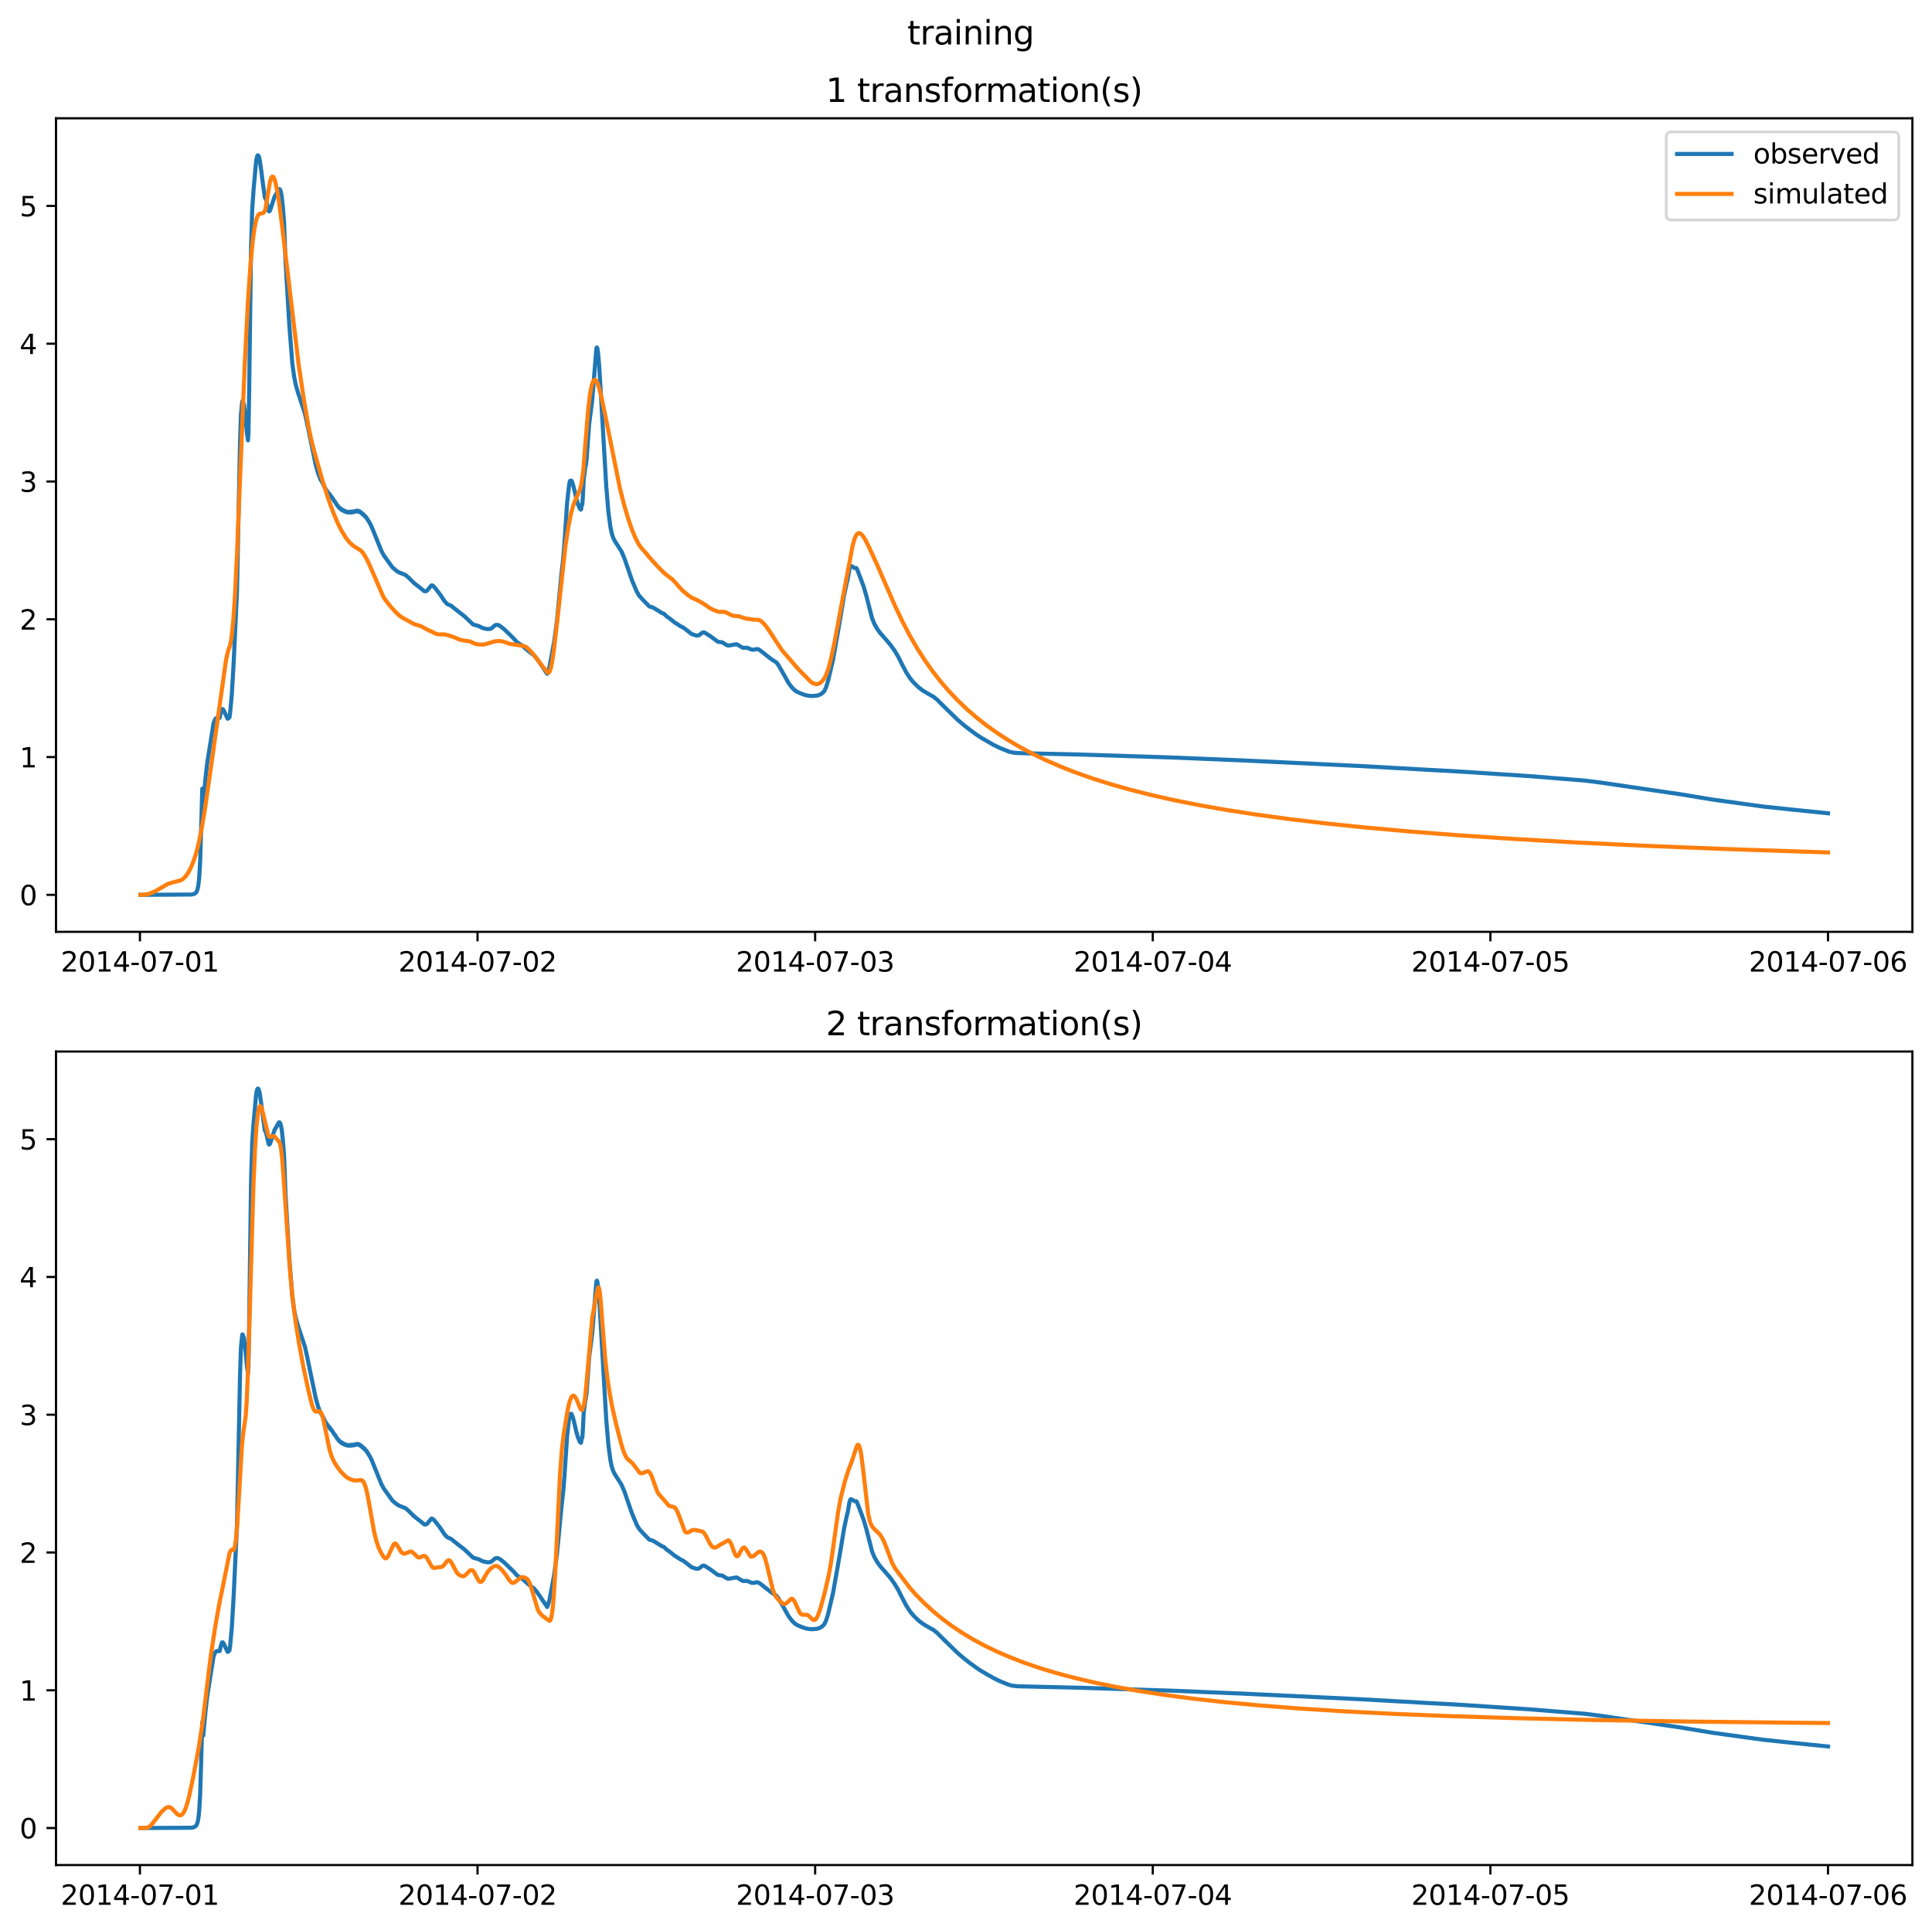 <?xml version="1.0" encoding="utf-8" standalone="no"?>
<!DOCTYPE svg PUBLIC "-//W3C//DTD SVG 1.1//EN"
  "http://www.w3.org/Graphics/SVG/1.1/DTD/svg11.dtd">
<svg xmlns:xlink="http://www.w3.org/1999/xlink" width="709.336pt" height="708.798pt" viewBox="0 0 709.336 708.798" xmlns="http://www.w3.org/2000/svg" version="1.1">
 <defs>
  <style type="text/css">*{stroke-linejoin: round; stroke-linecap: butt}</style>
 </defs>
 <g id="figure_1">
  <g id="patch_1">
   <path d="M 0 708.798 
L 709.336 708.798 
L 709.336 0 
L 0 0 
z
" style="fill: #ffffff"/>
  </g>
  <g id="axes_1">
   <g id="patch_2">
    <path d="M 20.562 342.2 
L 702.136 342.2 
L 702.136 43.44 
L 20.562 43.44 
z
" style="fill: #ffffff"/>
   </g>
   <g id="matplotlib.axis_1">
    <g id="xtick_1">
     <g id="line2d_1">
      <defs>
       <path id="m73f2e8f10c" d="M 0 0 
L 0 3.5 
" style="stroke: #000000; stroke-width: 0.8"/>
      </defs>
      <g>
       <use xlink:href="#m73f2e8f10c" x="51.371" y="342.2" style="stroke: #000000; stroke-width: 0.8"/>
      </g>
     </g>
     <g id="text_1">
      <!-- 2014-07-01 -->
      <g transform="translate(22.313 356.798) scale(0.1 -0.1)">
       <defs>
        <path id="DejaVuSans-32" d="M 1228 531 
L 3431 531 
L 3431 0 
L 469 0 
L 469 531 
Q 828 903 1448 1529 
Q 2069 2156 2228 2338 
Q 2531 2678 2651 2914 
Q 2772 3150 2772 3378 
Q 2772 3750 2511 3984 
Q 2250 4219 1831 4219 
Q 1534 4219 1204 4116 
Q 875 4013 500 3803 
L 500 4441 
Q 881 4594 1212 4672 
Q 1544 4750 1819 4750 
Q 2544 4750 2975 4387 
Q 3406 4025 3406 3419 
Q 3406 3131 3298 2873 
Q 3191 2616 2906 2266 
Q 2828 2175 2409 1742 
Q 1991 1309 1228 531 
z
" transform="scale(0.016)"/>
        <path id="DejaVuSans-30" d="M 2034 4250 
Q 1547 4250 1301 3770 
Q 1056 3291 1056 2328 
Q 1056 1369 1301 889 
Q 1547 409 2034 409 
Q 2525 409 2770 889 
Q 3016 1369 3016 2328 
Q 3016 3291 2770 3770 
Q 2525 4250 2034 4250 
z
M 2034 4750 
Q 2819 4750 3233 4129 
Q 3647 3509 3647 2328 
Q 3647 1150 3233 529 
Q 2819 -91 2034 -91 
Q 1250 -91 836 529 
Q 422 1150 422 2328 
Q 422 3509 836 4129 
Q 1250 4750 2034 4750 
z
" transform="scale(0.016)"/>
        <path id="DejaVuSans-31" d="M 794 531 
L 1825 531 
L 1825 4091 
L 703 3866 
L 703 4441 
L 1819 4666 
L 2450 4666 
L 2450 531 
L 3481 531 
L 3481 0 
L 794 0 
L 794 531 
z
" transform="scale(0.016)"/>
        <path id="DejaVuSans-34" d="M 2419 4116 
L 825 1625 
L 2419 1625 
L 2419 4116 
z
M 2253 4666 
L 3047 4666 
L 3047 1625 
L 3713 1625 
L 3713 1100 
L 3047 1100 
L 3047 0 
L 2419 0 
L 2419 1100 
L 313 1100 
L 313 1709 
L 2253 4666 
z
" transform="scale(0.016)"/>
        <path id="DejaVuSans-2d" d="M 313 2009 
L 1997 2009 
L 1997 1497 
L 313 1497 
L 313 2009 
z
" transform="scale(0.016)"/>
        <path id="DejaVuSans-37" d="M 525 4666 
L 3525 4666 
L 3525 4397 
L 1831 0 
L 1172 0 
L 2766 4134 
L 525 4134 
L 525 4666 
z
" transform="scale(0.016)"/>
       </defs>
       <use xlink:href="#DejaVuSans-32"/>
       <use xlink:href="#DejaVuSans-30" x="63.623"/>
       <use xlink:href="#DejaVuSans-31" x="127.246"/>
       <use xlink:href="#DejaVuSans-34" x="190.869"/>
       <use xlink:href="#DejaVuSans-2d" x="254.492"/>
       <use xlink:href="#DejaVuSans-30" x="290.576"/>
       <use xlink:href="#DejaVuSans-37" x="354.199"/>
       <use xlink:href="#DejaVuSans-2d" x="417.822"/>
       <use xlink:href="#DejaVuSans-30" x="453.906"/>
       <use xlink:href="#DejaVuSans-31" x="517.529"/>
      </g>
     </g>
    </g>
    <g id="xtick_2">
     <g id="line2d_2">
      <g>
       <use xlink:href="#m73f2e8f10c" x="175.328" y="342.2" style="stroke: #000000; stroke-width: 0.8"/>
      </g>
     </g>
     <g id="text_2">
      <!-- 2014-07-02 -->
      <g transform="translate(146.27 356.798) scale(0.1 -0.1)">
       <use xlink:href="#DejaVuSans-32"/>
       <use xlink:href="#DejaVuSans-30" x="63.623"/>
       <use xlink:href="#DejaVuSans-31" x="127.246"/>
       <use xlink:href="#DejaVuSans-34" x="190.869"/>
       <use xlink:href="#DejaVuSans-2d" x="254.492"/>
       <use xlink:href="#DejaVuSans-30" x="290.576"/>
       <use xlink:href="#DejaVuSans-37" x="354.199"/>
       <use xlink:href="#DejaVuSans-2d" x="417.822"/>
       <use xlink:href="#DejaVuSans-30" x="453.906"/>
       <use xlink:href="#DejaVuSans-32" x="517.529"/>
      </g>
     </g>
    </g>
    <g id="xtick_3">
     <g id="line2d_3">
      <g>
       <use xlink:href="#m73f2e8f10c" x="299.285" y="342.2" style="stroke: #000000; stroke-width: 0.8"/>
      </g>
     </g>
     <g id="text_3">
      <!-- 2014-07-03 -->
      <g transform="translate(270.227 356.798) scale(0.1 -0.1)">
       <defs>
        <path id="DejaVuSans-33" d="M 2597 2516 
Q 3050 2419 3304 2112 
Q 3559 1806 3559 1356 
Q 3559 666 3084 287 
Q 2609 -91 1734 -91 
Q 1441 -91 1130 -33 
Q 819 25 488 141 
L 488 750 
Q 750 597 1062 519 
Q 1375 441 1716 441 
Q 2309 441 2620 675 
Q 2931 909 2931 1356 
Q 2931 1769 2642 2001 
Q 2353 2234 1838 2234 
L 1294 2234 
L 1294 2753 
L 1863 2753 
Q 2328 2753 2575 2939 
Q 2822 3125 2822 3475 
Q 2822 3834 2567 4026 
Q 2313 4219 1838 4219 
Q 1578 4219 1281 4162 
Q 984 4106 628 3988 
L 628 4550 
Q 988 4650 1302 4700 
Q 1616 4750 1894 4750 
Q 2613 4750 3031 4423 
Q 3450 4097 3450 3541 
Q 3450 3153 3228 2886 
Q 3006 2619 2597 2516 
z
" transform="scale(0.016)"/>
       </defs>
       <use xlink:href="#DejaVuSans-32"/>
       <use xlink:href="#DejaVuSans-30" x="63.623"/>
       <use xlink:href="#DejaVuSans-31" x="127.246"/>
       <use xlink:href="#DejaVuSans-34" x="190.869"/>
       <use xlink:href="#DejaVuSans-2d" x="254.492"/>
       <use xlink:href="#DejaVuSans-30" x="290.576"/>
       <use xlink:href="#DejaVuSans-37" x="354.199"/>
       <use xlink:href="#DejaVuSans-2d" x="417.822"/>
       <use xlink:href="#DejaVuSans-30" x="453.906"/>
       <use xlink:href="#DejaVuSans-33" x="517.529"/>
      </g>
     </g>
    </g>
    <g id="xtick_4">
     <g id="line2d_4">
      <g>
       <use xlink:href="#m73f2e8f10c" x="423.242" y="342.2" style="stroke: #000000; stroke-width: 0.8"/>
      </g>
     </g>
     <g id="text_4">
      <!-- 2014-07-04 -->
      <g transform="translate(394.184 356.798) scale(0.1 -0.1)">
       <use xlink:href="#DejaVuSans-32"/>
       <use xlink:href="#DejaVuSans-30" x="63.623"/>
       <use xlink:href="#DejaVuSans-31" x="127.246"/>
       <use xlink:href="#DejaVuSans-34" x="190.869"/>
       <use xlink:href="#DejaVuSans-2d" x="254.492"/>
       <use xlink:href="#DejaVuSans-30" x="290.576"/>
       <use xlink:href="#DejaVuSans-37" x="354.199"/>
       <use xlink:href="#DejaVuSans-2d" x="417.822"/>
       <use xlink:href="#DejaVuSans-30" x="453.906"/>
       <use xlink:href="#DejaVuSans-34" x="517.529"/>
      </g>
     </g>
    </g>
    <g id="xtick_5">
     <g id="line2d_5">
      <g>
       <use xlink:href="#m73f2e8f10c" x="547.199" y="342.2" style="stroke: #000000; stroke-width: 0.8"/>
      </g>
     </g>
     <g id="text_5">
      <!-- 2014-07-05 -->
      <g transform="translate(518.141 356.798) scale(0.1 -0.1)">
       <defs>
        <path id="DejaVuSans-35" d="M 691 4666 
L 3169 4666 
L 3169 4134 
L 1269 4134 
L 1269 2991 
Q 1406 3038 1543 3061 
Q 1681 3084 1819 3084 
Q 2600 3084 3056 2656 
Q 3513 2228 3513 1497 
Q 3513 744 3044 326 
Q 2575 -91 1722 -91 
Q 1428 -91 1123 -41 
Q 819 9 494 109 
L 494 744 
Q 775 591 1075 516 
Q 1375 441 1709 441 
Q 2250 441 2565 725 
Q 2881 1009 2881 1497 
Q 2881 1984 2565 2268 
Q 2250 2553 1709 2553 
Q 1456 2553 1204 2497 
Q 953 2441 691 2322 
L 691 4666 
z
" transform="scale(0.016)"/>
       </defs>
       <use xlink:href="#DejaVuSans-32"/>
       <use xlink:href="#DejaVuSans-30" x="63.623"/>
       <use xlink:href="#DejaVuSans-31" x="127.246"/>
       <use xlink:href="#DejaVuSans-34" x="190.869"/>
       <use xlink:href="#DejaVuSans-2d" x="254.492"/>
       <use xlink:href="#DejaVuSans-30" x="290.576"/>
       <use xlink:href="#DejaVuSans-37" x="354.199"/>
       <use xlink:href="#DejaVuSans-2d" x="417.822"/>
       <use xlink:href="#DejaVuSans-30" x="453.906"/>
       <use xlink:href="#DejaVuSans-35" x="517.529"/>
      </g>
     </g>
    </g>
    <g id="xtick_6">
     <g id="line2d_6">
      <g>
       <use xlink:href="#m73f2e8f10c" x="671.156" y="342.2" style="stroke: #000000; stroke-width: 0.8"/>
      </g>
     </g>
     <g id="text_6">
      <!-- 2014-07-06 -->
      <g transform="translate(642.098 356.798) scale(0.1 -0.1)">
       <defs>
        <path id="DejaVuSans-36" d="M 2113 2584 
Q 1688 2584 1439 2293 
Q 1191 2003 1191 1497 
Q 1191 994 1439 701 
Q 1688 409 2113 409 
Q 2538 409 2786 701 
Q 3034 994 3034 1497 
Q 3034 2003 2786 2293 
Q 2538 2584 2113 2584 
z
M 3366 4563 
L 3366 3988 
Q 3128 4100 2886 4159 
Q 2644 4219 2406 4219 
Q 1781 4219 1451 3797 
Q 1122 3375 1075 2522 
Q 1259 2794 1537 2939 
Q 1816 3084 2150 3084 
Q 2853 3084 3261 2657 
Q 3669 2231 3669 1497 
Q 3669 778 3244 343 
Q 2819 -91 2113 -91 
Q 1303 -91 875 529 
Q 447 1150 447 2328 
Q 447 3434 972 4092 
Q 1497 4750 2381 4750 
Q 2619 4750 2861 4703 
Q 3103 4656 3366 4563 
z
" transform="scale(0.016)"/>
       </defs>
       <use xlink:href="#DejaVuSans-32"/>
       <use xlink:href="#DejaVuSans-30" x="63.623"/>
       <use xlink:href="#DejaVuSans-31" x="127.246"/>
       <use xlink:href="#DejaVuSans-34" x="190.869"/>
       <use xlink:href="#DejaVuSans-2d" x="254.492"/>
       <use xlink:href="#DejaVuSans-30" x="290.576"/>
       <use xlink:href="#DejaVuSans-37" x="354.199"/>
       <use xlink:href="#DejaVuSans-2d" x="417.822"/>
       <use xlink:href="#DejaVuSans-30" x="453.906"/>
       <use xlink:href="#DejaVuSans-36" x="517.529"/>
      </g>
     </g>
    </g>
   </g>
   <g id="matplotlib.axis_2">
    <g id="ytick_1">
     <g id="line2d_7">
      <defs>
       <path id="m72b3177f6a" d="M 0 0 
L -3.5 0 
" style="stroke: #000000; stroke-width: 0.8"/>
      </defs>
      <g>
       <use xlink:href="#m72b3177f6a" x="20.562" y="328.62" style="stroke: #000000; stroke-width: 0.8"/>
      </g>
     </g>
     <g id="text_7">
      <!-- 0 -->
      <g transform="translate(7.2 332.419) scale(0.1 -0.1)">
       <use xlink:href="#DejaVuSans-30"/>
      </g>
     </g>
    </g>
    <g id="ytick_2">
     <g id="line2d_8">
      <g>
       <use xlink:href="#m72b3177f6a" x="20.562" y="278.022" style="stroke: #000000; stroke-width: 0.8"/>
      </g>
     </g>
     <g id="text_8">
      <!-- 1 -->
      <g transform="translate(7.2 281.821) scale(0.1 -0.1)">
       <use xlink:href="#DejaVuSans-31"/>
      </g>
     </g>
    </g>
    <g id="ytick_3">
     <g id="line2d_9">
      <g>
       <use xlink:href="#m72b3177f6a" x="20.562" y="227.424" style="stroke: #000000; stroke-width: 0.8"/>
      </g>
     </g>
     <g id="text_9">
      <!-- 2 -->
      <g transform="translate(7.2 231.223) scale(0.1 -0.1)">
       <use xlink:href="#DejaVuSans-32"/>
      </g>
     </g>
    </g>
    <g id="ytick_4">
     <g id="line2d_10">
      <g>
       <use xlink:href="#m72b3177f6a" x="20.562" y="176.826" style="stroke: #000000; stroke-width: 0.8"/>
      </g>
     </g>
     <g id="text_10">
      <!-- 3 -->
      <g transform="translate(7.2 180.626) scale(0.1 -0.1)">
       <use xlink:href="#DejaVuSans-33"/>
      </g>
     </g>
    </g>
    <g id="ytick_5">
     <g id="line2d_11">
      <g>
       <use xlink:href="#m72b3177f6a" x="20.562" y="126.228" style="stroke: #000000; stroke-width: 0.8"/>
      </g>
     </g>
     <g id="text_11">
      <!-- 4 -->
      <g transform="translate(7.2 130.028) scale(0.1 -0.1)">
       <use xlink:href="#DejaVuSans-34"/>
      </g>
     </g>
    </g>
    <g id="ytick_6">
     <g id="line2d_12">
      <g>
       <use xlink:href="#m72b3177f6a" x="20.562" y="75.631" style="stroke: #000000; stroke-width: 0.8"/>
      </g>
     </g>
     <g id="text_12">
      <!-- 5 -->
      <g transform="translate(7.2 79.43) scale(0.1 -0.1)">
       <use xlink:href="#DejaVuSans-35"/>
      </g>
     </g>
    </g>
   </g>
   <g id="line2d_13">
    <path d="M 51.543 328.62 
L 70.223 328.51 
L 71.17 328.327 
L 71.686 328.058 
L 72.117 327.586 
L 72.461 326.823 
L 72.805 325.291 
L 73.149 322.226 
L 73.494 316.118 
L 73.838 304.765 
L 74.269 289.638 
L 74.355 289.709 
L 74.613 294.672 
L 74.785 292.832 
L 75.474 285.526 
L 76.076 280.228 
L 78.4 265.654 
L 78.831 264.493 
L 79.261 263.8 
L 79.864 263.581 
L 80.639 263.642 
L 80.983 262.181 
L 81.327 260.85 
L 81.585 260.425 
L 81.758 260.414 
L 82.016 260.652 
L 82.532 261.731 
L 83.565 263.938 
L 83.824 263.842 
L 84.254 263.424 
L 84.512 261.584 
L 85.115 254.914 
L 85.631 246.24 
L 85.89 241.214 
L 87.009 217.304 
L 88.128 162.252 
L 88.472 152.025 
L 88.902 147.783 
L 88.988 147.308 
L 89.075 147.345 
L 89.505 148.452 
L 89.591 148.708 
L 90.28 154.771 
L 90.71 159.478 
L 91.054 161.707 
L 91.227 158.9 
L 91.485 142.99 
L 92.173 90.792 
L 92.604 76.725 
L 93.12 69.37 
L 94.067 58.962 
L 94.412 57.368 
L 94.67 57.02 
L 94.842 57.123 
L 95.014 57.392 
L 95.358 58.747 
L 95.875 62.305 
L 96.564 67.68 
L 97.252 72.545 
L 97.424 72.823 
L 97.597 72.835 
L 98.63 77.449 
L 98.802 77.619 
L 98.974 77.538 
L 99.232 77.09 
L 99.749 75.47 
L 100.782 72.308 
L 102.417 69.457 
L 102.675 69.472 
L 102.934 69.886 
L 103.192 70.812 
L 103.45 72.236 
L 103.88 76.3 
L 104.311 81.922 
L 104.827 95.792 
L 105.172 101.695 
L 106.205 119.116 
L 107.324 133.479 
L 108.012 138.467 
L 108.615 141.426 
L 109.476 144.407 
L 111.972 151.913 
L 112.833 155.82 
L 115.932 170.787 
L 116.793 173.849 
L 117.653 176.076 
L 118.342 177.163 
L 118.773 177.989 
L 119.375 179.294 
L 119.719 179.828 
L 119.892 180.349 
L 120.064 180.265 
L 120.322 181.022 
L 120.494 180.862 
L 120.752 181.357 
L 120.925 181.327 
L 121.183 182.008 
L 121.355 181.924 
L 121.613 182.427 
L 121.699 182.376 
L 122.904 184.257 
L 122.991 184.224 
L 123.851 185.686 
L 124.023 185.73 
L 124.368 186.352 
L 124.54 186.328 
L 124.884 186.841 
L 125.056 186.743 
L 125.401 187.226 
L 125.573 187.078 
L 125.917 187.542 
L 126.003 187.437 
L 126.176 187.427 
L 126.434 187.782 
L 126.606 187.623 
L 126.778 187.819 
L 126.95 188.001 
L 127.208 187.878 
L 127.467 188.149 
L 127.725 187.97 
L 127.983 188.196 
L 128.241 187.954 
L 128.5 188.198 
L 128.758 187.902 
L 129.016 188.19 
L 129.274 187.86 
L 129.533 188.131 
L 129.791 187.823 
L 130.049 188.034 
L 130.307 187.725 
L 130.566 187.878 
L 130.824 187.573 
L 131.082 187.795 
L 131.34 187.529 
L 131.599 187.863 
L 131.857 187.691 
L 132.115 188.102 
L 132.373 188.01 
L 132.632 188.461 
L 132.804 188.347 
L 132.976 188.608 
L 133.148 188.885 
L 133.406 188.869 
L 133.665 189.343 
L 133.837 189.274 
L 134.009 189.56 
L 134.181 189.867 
L 134.439 189.949 
L 134.784 190.566 
L 134.956 190.715 
L 135.3 191.402 
L 135.472 191.576 
L 135.903 192.352 
L 136.505 193.574 
L 138.743 199.127 
L 140.035 202.313 
L 140.895 203.925 
L 144.08 208.374 
L 145.63 209.671 
L 146.405 210.162 
L 148.901 211.169 
L 150.02 212.135 
L 152 214.096 
L 154.841 216.329 
L 155.701 217.071 
L 156.218 217.168 
L 156.562 217.057 
L 156.993 216.678 
L 158.37 214.988 
L 158.714 214.992 
L 159.145 215.275 
L 160.005 216.262 
L 161.813 218.64 
L 162.674 219.968 
L 163.449 221.051 
L 164.223 221.829 
L 164.654 222.022 
L 165.601 222.419 
L 166.548 223.191 
L 168.614 224.835 
L 170.593 226.362 
L 173.692 229.319 
L 174.725 229.607 
L 175.93 229.981 
L 177.136 230.615 
L 177.566 230.735 
L 178.341 230.907 
L 178.943 231.009 
L 179.89 230.985 
L 180.493 230.722 
L 181.784 229.594 
L 182.3 229.457 
L 182.903 229.536 
L 183.592 229.877 
L 185.227 231.175 
L 188.498 234.365 
L 189.876 235.905 
L 191.855 237.162 
L 193.233 238.436 
L 194.18 239.228 
L 196.073 240.664 
L 197.106 241.884 
L 198.656 244.123 
L 200.894 247.445 
L 201.152 246.846 
L 201.755 244.796 
L 202.443 241.144 
L 203.476 235.566 
L 204.509 227.806 
L 206.145 210.695 
L 206.834 204.617 
L 207.264 199.164 
L 208.211 184.616 
L 208.986 177.806 
L 209.244 176.661 
L 209.33 176.562 
L 209.502 176.677 
L 209.76 176.483 
L 209.933 176.715 
L 210.363 177.923 
L 210.965 180.279 
L 211.654 183.344 
L 211.826 183.764 
L 212.171 185.207 
L 212.257 185.223 
L 212.859 186.776 
L 213.29 187.14 
L 213.376 186.883 
L 213.634 185.227 
L 213.806 185.227 
L 213.978 182.804 
L 214.323 175.833 
L 214.925 171.397 
L 215.097 170.803 
L 215.356 168.925 
L 215.7 164.275 
L 216.303 155.771 
L 217.422 147.129 
L 218.971 127.851 
L 219.143 127.586 
L 219.315 127.944 
L 219.574 129.523 
L 220.004 134.474 
L 220.607 144.693 
L 222.586 178.58 
L 223.361 187.86 
L 224.136 193.636 
L 224.652 196.046 
L 225.169 197.605 
L 225.771 198.749 
L 228.182 202.511 
L 229.301 205.16 
L 230.506 208.671 
L 232.055 213.146 
L 233.777 217.221 
L 234.638 218.721 
L 236.187 220.448 
L 238.425 222.728 
L 238.942 222.875 
L 239.544 223.024 
L 240.061 223.281 
L 242.988 225.088 
L 243.848 225.452 
L 244.795 226.402 
L 245.226 226.666 
L 246.087 227.296 
L 247.636 228.548 
L 248.497 229.101 
L 250.046 230.092 
L 250.563 230.299 
L 251.424 230.869 
L 253.92 232.827 
L 255.642 233.397 
L 256.502 233.331 
L 256.847 233.144 
L 257.794 232.379 
L 258.31 232.228 
L 258.827 232.376 
L 260.979 233.752 
L 262.614 234.961 
L 263.475 235.606 
L 264.078 235.756 
L 265.197 235.892 
L 266.574 236.76 
L 267.263 237.072 
L 268.037 236.987 
L 270.448 236.568 
L 271.05 236.906 
L 272.6 237.823 
L 272.944 237.901 
L 274.321 237.866 
L 275.871 238.522 
L 276.645 238.608 
L 277.937 238.336 
L 278.453 238.462 
L 279.142 238.882 
L 282.241 241.33 
L 283.532 242.306 
L 285.081 243.296 
L 285.684 244.078 
L 287.147 246.571 
L 289.558 250.885 
L 290.849 252.572 
L 291.968 253.64 
L 292.915 254.193 
L 294.464 254.838 
L 295.928 255.331 
L 297.391 255.57 
L 298.51 255.586 
L 300.146 255.419 
L 301.179 255.025 
L 301.867 254.574 
L 302.642 253.799 
L 303.245 252.541 
L 304.019 250.075 
L 305.827 242.384 
L 307.635 232.166 
L 308.495 227.109 
L 308.926 224.544 
L 309.873 218.784 
L 310.906 213.913 
L 311.25 212.602 
L 311.853 209.066 
L 312.197 207.984 
L 312.455 207.838 
L 312.8 207.965 
L 313.746 208.604 
L 314.349 208.581 
L 314.607 208.891 
L 315.038 209.965 
L 316.071 212.679 
L 317.104 215.469 
L 318.05 218.719 
L 320.203 227.106 
L 321.063 229.172 
L 322.01 230.847 
L 323.129 232.416 
L 325.109 234.68 
L 326.917 236.788 
L 328.466 238.959 
L 329.758 241.114 
L 331.135 243.868 
L 332.684 246.829 
L 334.062 248.989 
L 335.439 250.649 
L 337.161 252.32 
L 338.71 253.533 
L 340.259 254.475 
L 342.756 255.89 
L 344.133 257.004 
L 346.199 259.079 
L 351.45 264.194 
L 352.913 265.466 
L 354.205 266.54 
L 356.012 267.957 
L 358.595 269.85 
L 360.402 271.027 
L 364.793 273.561 
L 367.289 274.76 
L 370.56 276.067 
L 371.937 276.387 
L 373.917 276.568 
L 378.824 276.683 
L 398.192 277.143 
L 429.44 278.151 
L 456.211 279.25 
L 498.649 281.273 
L 537.041 283.41 
L 562.005 285.052 
L 581.889 286.659 
L 587.571 287.381 
L 617.01 291.689 
L 628.804 293.638 
L 647.483 296.211 
L 657.555 297.278 
L 671.156 298.663 
L 671.156 298.663 
" clip-path="url(#pe3e6486085)" style="fill: none; stroke: #1f77b4; stroke-width: 1.5; stroke-linecap: square"/>
   </g>
   <g id="line2d_14">
    <path d="M 51.543 328.62 
L 53.523 328.51 
L 54.9 328.178 
L 56.45 327.561 
L 58.171 326.614 
L 61.615 324.623 
L 63.078 324.162 
L 66.435 323.267 
L 67.382 322.61 
L 68.243 321.726 
L 69.104 320.486 
L 70.051 318.676 
L 70.997 316.392 
L 72.03 313.292 
L 72.977 309.547 
L 74.01 304.456 
L 75.302 296.691 
L 77.281 282.923 
L 82.963 242.505 
L 83.737 239.037 
L 84.254 237.598 
L 84.34 237.509 
L 84.77 235.472 
L 85.029 234.042 
L 85.631 228.119 
L 86.234 219.273 
L 87.009 203.775 
L 88.386 169.528 
L 89.849 134.026 
L 91.054 110.455 
L 92.001 96.713 
L 92.776 88.698 
L 93.465 83.737 
L 94.067 80.856 
L 94.584 79.348 
L 94.928 78.833 
L 95.358 78.474 
L 96.391 78.341 
L 96.908 78.018 
L 97.424 76.977 
L 97.855 74.451 
L 99.06 67.027 
L 99.576 65.348 
L 99.921 64.888 
L 100.179 64.866 
L 100.437 65.124 
L 100.782 65.842 
L 101.212 67.313 
L 101.815 70.238 
L 102.589 75.239 
L 103.708 84.117 
L 109.648 133.891 
L 111.456 146.047 
L 113.177 156.149 
L 114.21 161.227 
L 115.588 166.597 
L 118.342 176.26 
L 120.494 183.079 
L 122.302 188.089 
L 124.023 192.168 
L 125.487 195.055 
L 126.95 197.432 
L 128.069 198.882 
L 129.188 200.008 
L 130.307 200.834 
L 132.459 202.133 
L 133.234 203.013 
L 134.095 204.327 
L 135.214 206.472 
L 136.85 210.159 
L 140.723 219.133 
L 141.67 220.58 
L 143.736 223.141 
L 145.544 225.045 
L 146.835 226.235 
L 147.954 226.953 
L 152.086 229.212 
L 153.721 229.687 
L 154.841 230.089 
L 156.304 230.939 
L 157.853 231.677 
L 159.145 232.314 
L 160.005 232.723 
L 161.038 232.975 
L 161.813 232.967 
L 163.104 232.959 
L 164.137 233.174 
L 166.462 233.917 
L 168.7 234.86 
L 169.905 235.158 
L 172.487 235.53 
L 173.606 236.065 
L 174.725 236.509 
L 175.672 236.657 
L 177.48 236.733 
L 178.771 236.399 
L 181.612 235.549 
L 182.903 235.4 
L 184.022 235.468 
L 185.658 235.918 
L 186.949 236.398 
L 192.63 237.304 
L 193.491 237.872 
L 194.61 238.911 
L 196.073 240.606 
L 198.914 244.327 
L 201.152 247.124 
L 201.497 247.08 
L 201.755 246.68 
L 202.185 245.53 
L 202.702 243.141 
L 203.39 238.506 
L 204.337 230.329 
L 207.608 200.452 
L 208.727 193.117 
L 209.674 188.456 
L 210.449 185.66 
L 211.138 183.857 
L 212.945 179.814 
L 213.548 177.345 
L 214.15 173.006 
L 214.925 162.931 
L 215.958 150.406 
L 216.647 144.686 
L 217.249 141.527 
L 217.68 140.209 
L 218.11 139.558 
L 218.368 139.457 
L 218.627 139.552 
L 218.971 139.953 
L 219.401 140.834 
L 220.004 142.641 
L 220.865 146.056 
L 222.156 152.231 
L 227.579 179.212 
L 229.043 185.062 
L 230.678 190.59 
L 232.141 194.818 
L 233.433 197.833 
L 234.466 199.81 
L 235.413 201.173 
L 236.704 202.589 
L 238.081 204.25 
L 239.544 205.946 
L 241.61 208.18 
L 243.848 210.441 
L 245.57 211.809 
L 246.689 212.622 
L 247.894 213.848 
L 249.272 215.448 
L 250.563 216.848 
L 252.543 218.503 
L 253.92 219.462 
L 255.556 220.196 
L 256.761 220.797 
L 258.568 221.877 
L 260.806 223.426 
L 261.839 223.923 
L 263.819 224.684 
L 264.508 224.704 
L 265.799 224.673 
L 266.574 224.892 
L 267.951 225.61 
L 269.242 226.158 
L 270.189 226.221 
L 271.222 226.316 
L 272.514 226.722 
L 273.633 227.124 
L 276.818 227.564 
L 278.453 227.613 
L 279.142 227.909 
L 279.917 228.486 
L 280.863 229.484 
L 282.155 231.206 
L 284.221 234.396 
L 287.061 238.75 
L 293.173 245.799 
L 297.735 250.438 
L 298.682 251.004 
L 299.457 251.22 
L 300.146 251.207 
L 300.834 250.969 
L 301.523 250.484 
L 302.298 249.625 
L 302.9 248.7 
L 303.503 247.391 
L 304.277 245.088 
L 305.052 242.121 
L 306.43 235.704 
L 308.409 225.027 
L 310.647 213.012 
L 311.939 206.321 
L 312.972 200.715 
L 313.66 198.114 
L 314.263 196.683 
L 314.779 196.01 
L 315.21 195.783 
L 315.64 195.808 
L 316.157 196.113 
L 316.759 196.765 
L 317.62 198.092 
L 318.825 200.432 
L 321.924 207.148 
L 324.765 213.695 
L 328.552 222.399 
L 331.479 228.531 
L 334.148 233.61 
L 336.816 238.212 
L 339.571 242.51 
L 342.411 246.522 
L 345.338 250.267 
L 348.351 253.767 
L 351.536 257.128 
L 354.893 260.344 
L 358.423 263.412 
L 362.124 266.333 
L 365.998 269.106 
L 370.13 271.79 
L 374.52 274.372 
L 379.168 276.847 
L 384.161 279.249 
L 389.498 281.566 
L 395.179 283.787 
L 401.291 285.935 
L 407.919 288.026 
L 415.064 290.042 
L 422.811 291.993 
L 431.247 293.883 
L 440.372 295.697 
L 450.357 297.454 
L 461.29 299.149 
L 473.341 300.79 
L 486.684 302.378 
L 501.403 303.902 
L 517.759 305.369 
L 536.008 306.779 
L 556.495 308.134 
L 579.565 309.433 
L 605.648 310.674 
L 635.346 311.859 
L 669.262 312.984 
L 671.156 313.041 
L 671.156 313.041 
" clip-path="url(#pe3e6486085)" style="fill: none; stroke: #ff7f0e; stroke-width: 1.5; stroke-linecap: square"/>
   </g>
   <g id="patch_3">
    <path d="M 20.562 342.2 
L 20.562 43.44 
" style="fill: none; stroke: #000000; stroke-width: 0.8; stroke-linejoin: miter; stroke-linecap: square"/>
   </g>
   <g id="patch_4">
    <path d="M 702.136 342.2 
L 702.136 43.44 
" style="fill: none; stroke: #000000; stroke-width: 0.8; stroke-linejoin: miter; stroke-linecap: square"/>
   </g>
   <g id="patch_5">
    <path d="M 20.562 342.2 
L 702.136 342.2 
" style="fill: none; stroke: #000000; stroke-width: 0.8; stroke-linejoin: miter; stroke-linecap: square"/>
   </g>
   <g id="patch_6">
    <path d="M 20.562 43.44 
L 702.136 43.44 
" style="fill: none; stroke: #000000; stroke-width: 0.8; stroke-linejoin: miter; stroke-linecap: square"/>
   </g>
   <g id="text_13">
    <!-- 1 transformation(s) -->
    <g transform="translate(303.235 37.44) scale(0.12 -0.12)">
     <defs>
      <path id="DejaVuSans-20" transform="scale(0.016)"/>
      <path id="DejaVuSans-74" d="M 1172 4494 
L 1172 3500 
L 2356 3500 
L 2356 3053 
L 1172 3053 
L 1172 1153 
Q 1172 725 1289 603 
Q 1406 481 1766 481 
L 2356 481 
L 2356 0 
L 1766 0 
Q 1100 0 847 248 
Q 594 497 594 1153 
L 594 3053 
L 172 3053 
L 172 3500 
L 594 3500 
L 594 4494 
L 1172 4494 
z
" transform="scale(0.016)"/>
      <path id="DejaVuSans-72" d="M 2631 2963 
Q 2534 3019 2420 3045 
Q 2306 3072 2169 3072 
Q 1681 3072 1420 2755 
Q 1159 2438 1159 1844 
L 1159 0 
L 581 0 
L 581 3500 
L 1159 3500 
L 1159 2956 
Q 1341 3275 1631 3429 
Q 1922 3584 2338 3584 
Q 2397 3584 2469 3576 
Q 2541 3569 2628 3553 
L 2631 2963 
z
" transform="scale(0.016)"/>
      <path id="DejaVuSans-61" d="M 2194 1759 
Q 1497 1759 1228 1600 
Q 959 1441 959 1056 
Q 959 750 1161 570 
Q 1363 391 1709 391 
Q 2188 391 2477 730 
Q 2766 1069 2766 1631 
L 2766 1759 
L 2194 1759 
z
M 3341 1997 
L 3341 0 
L 2766 0 
L 2766 531 
Q 2569 213 2275 61 
Q 1981 -91 1556 -91 
Q 1019 -91 701 211 
Q 384 513 384 1019 
Q 384 1609 779 1909 
Q 1175 2209 1959 2209 
L 2766 2209 
L 2766 2266 
Q 2766 2663 2505 2880 
Q 2244 3097 1772 3097 
Q 1472 3097 1187 3025 
Q 903 2953 641 2809 
L 641 3341 
Q 956 3463 1253 3523 
Q 1550 3584 1831 3584 
Q 2591 3584 2966 3190 
Q 3341 2797 3341 1997 
z
" transform="scale(0.016)"/>
      <path id="DejaVuSans-6e" d="M 3513 2113 
L 3513 0 
L 2938 0 
L 2938 2094 
Q 2938 2591 2744 2837 
Q 2550 3084 2163 3084 
Q 1697 3084 1428 2787 
Q 1159 2491 1159 1978 
L 1159 0 
L 581 0 
L 581 3500 
L 1159 3500 
L 1159 2956 
Q 1366 3272 1645 3428 
Q 1925 3584 2291 3584 
Q 2894 3584 3203 3211 
Q 3513 2838 3513 2113 
z
" transform="scale(0.016)"/>
      <path id="DejaVuSans-73" d="M 2834 3397 
L 2834 2853 
Q 2591 2978 2328 3040 
Q 2066 3103 1784 3103 
Q 1356 3103 1142 2972 
Q 928 2841 928 2578 
Q 928 2378 1081 2264 
Q 1234 2150 1697 2047 
L 1894 2003 
Q 2506 1872 2764 1633 
Q 3022 1394 3022 966 
Q 3022 478 2636 193 
Q 2250 -91 1575 -91 
Q 1294 -91 989 -36 
Q 684 19 347 128 
L 347 722 
Q 666 556 975 473 
Q 1284 391 1588 391 
Q 1994 391 2212 530 
Q 2431 669 2431 922 
Q 2431 1156 2273 1281 
Q 2116 1406 1581 1522 
L 1381 1569 
Q 847 1681 609 1914 
Q 372 2147 372 2553 
Q 372 3047 722 3315 
Q 1072 3584 1716 3584 
Q 2034 3584 2315 3537 
Q 2597 3491 2834 3397 
z
" transform="scale(0.016)"/>
      <path id="DejaVuSans-66" d="M 2375 4863 
L 2375 4384 
L 1825 4384 
Q 1516 4384 1395 4259 
Q 1275 4134 1275 3809 
L 1275 3500 
L 2222 3500 
L 2222 3053 
L 1275 3053 
L 1275 0 
L 697 0 
L 697 3053 
L 147 3053 
L 147 3500 
L 697 3500 
L 697 3744 
Q 697 4328 969 4595 
Q 1241 4863 1831 4863 
L 2375 4863 
z
" transform="scale(0.016)"/>
      <path id="DejaVuSans-6f" d="M 1959 3097 
Q 1497 3097 1228 2736 
Q 959 2375 959 1747 
Q 959 1119 1226 758 
Q 1494 397 1959 397 
Q 2419 397 2687 759 
Q 2956 1122 2956 1747 
Q 2956 2369 2687 2733 
Q 2419 3097 1959 3097 
z
M 1959 3584 
Q 2709 3584 3137 3096 
Q 3566 2609 3566 1747 
Q 3566 888 3137 398 
Q 2709 -91 1959 -91 
Q 1206 -91 779 398 
Q 353 888 353 1747 
Q 353 2609 779 3096 
Q 1206 3584 1959 3584 
z
" transform="scale(0.016)"/>
      <path id="DejaVuSans-6d" d="M 3328 2828 
Q 3544 3216 3844 3400 
Q 4144 3584 4550 3584 
Q 5097 3584 5394 3201 
Q 5691 2819 5691 2113 
L 5691 0 
L 5113 0 
L 5113 2094 
Q 5113 2597 4934 2840 
Q 4756 3084 4391 3084 
Q 3944 3084 3684 2787 
Q 3425 2491 3425 1978 
L 3425 0 
L 2847 0 
L 2847 2094 
Q 2847 2600 2669 2842 
Q 2491 3084 2119 3084 
Q 1678 3084 1418 2786 
Q 1159 2488 1159 1978 
L 1159 0 
L 581 0 
L 581 3500 
L 1159 3500 
L 1159 2956 
Q 1356 3278 1631 3431 
Q 1906 3584 2284 3584 
Q 2666 3584 2933 3390 
Q 3200 3197 3328 2828 
z
" transform="scale(0.016)"/>
      <path id="DejaVuSans-69" d="M 603 3500 
L 1178 3500 
L 1178 0 
L 603 0 
L 603 3500 
z
M 603 4863 
L 1178 4863 
L 1178 4134 
L 603 4134 
L 603 4863 
z
" transform="scale(0.016)"/>
      <path id="DejaVuSans-28" d="M 1984 4856 
Q 1566 4138 1362 3434 
Q 1159 2731 1159 2009 
Q 1159 1288 1364 580 
Q 1569 -128 1984 -844 
L 1484 -844 
Q 1016 -109 783 600 
Q 550 1309 550 2009 
Q 550 2706 781 3412 
Q 1013 4119 1484 4856 
L 1984 4856 
z
" transform="scale(0.016)"/>
      <path id="DejaVuSans-29" d="M 513 4856 
L 1013 4856 
Q 1481 4119 1714 3412 
Q 1947 2706 1947 2009 
Q 1947 1309 1714 600 
Q 1481 -109 1013 -844 
L 513 -844 
Q 928 -128 1133 580 
Q 1338 1288 1338 2009 
Q 1338 2731 1133 3434 
Q 928 4138 513 4856 
z
" transform="scale(0.016)"/>
     </defs>
     <use xlink:href="#DejaVuSans-31"/>
     <use xlink:href="#DejaVuSans-20" x="63.623"/>
     <use xlink:href="#DejaVuSans-74" x="95.41"/>
     <use xlink:href="#DejaVuSans-72" x="134.619"/>
     <use xlink:href="#DejaVuSans-61" x="175.732"/>
     <use xlink:href="#DejaVuSans-6e" x="237.012"/>
     <use xlink:href="#DejaVuSans-73" x="300.391"/>
     <use xlink:href="#DejaVuSans-66" x="352.49"/>
     <use xlink:href="#DejaVuSans-6f" x="387.695"/>
     <use xlink:href="#DejaVuSans-72" x="448.877"/>
     <use xlink:href="#DejaVuSans-6d" x="488.24"/>
     <use xlink:href="#DejaVuSans-61" x="585.652"/>
     <use xlink:href="#DejaVuSans-74" x="646.932"/>
     <use xlink:href="#DejaVuSans-69" x="686.141"/>
     <use xlink:href="#DejaVuSans-6f" x="713.924"/>
     <use xlink:href="#DejaVuSans-6e" x="775.105"/>
     <use xlink:href="#DejaVuSans-28" x="838.484"/>
     <use xlink:href="#DejaVuSans-73" x="877.498"/>
     <use xlink:href="#DejaVuSans-29" x="929.598"/>
    </g>
   </g>
   <g id="legend_1">
    <g id="patch_7">
     <path d="M 613.742 80.796 
L 695.136 80.796 
Q 697.136 80.796 697.136 78.796 
L 697.136 50.44 
Q 697.136 48.44 695.136 48.44 
L 613.742 48.44 
Q 611.742 48.44 611.742 50.44 
L 611.742 78.796 
Q 611.742 80.796 613.742 80.796 
z
" style="fill: #ffffff; opacity: 0.8; stroke: #cccccc; stroke-linejoin: miter"/>
    </g>
    <g id="line2d_15">
     <path d="M 615.742 56.538 
L 625.742 56.538 
L 635.742 56.538 
" style="fill: none; stroke: #1f77b4; stroke-width: 1.5; stroke-linecap: square"/>
    </g>
    <g id="text_14">
     <!-- observed -->
     <g transform="translate(643.742 60.038) scale(0.1 -0.1)">
      <defs>
       <path id="DejaVuSans-62" d="M 3116 1747 
Q 3116 2381 2855 2742 
Q 2594 3103 2138 3103 
Q 1681 3103 1420 2742 
Q 1159 2381 1159 1747 
Q 1159 1113 1420 752 
Q 1681 391 2138 391 
Q 2594 391 2855 752 
Q 3116 1113 3116 1747 
z
M 1159 2969 
Q 1341 3281 1617 3432 
Q 1894 3584 2278 3584 
Q 2916 3584 3314 3078 
Q 3713 2572 3713 1747 
Q 3713 922 3314 415 
Q 2916 -91 2278 -91 
Q 1894 -91 1617 61 
Q 1341 213 1159 525 
L 1159 0 
L 581 0 
L 581 4863 
L 1159 4863 
L 1159 2969 
z
" transform="scale(0.016)"/>
       <path id="DejaVuSans-65" d="M 3597 1894 
L 3597 1613 
L 953 1613 
Q 991 1019 1311 708 
Q 1631 397 2203 397 
Q 2534 397 2845 478 
Q 3156 559 3463 722 
L 3463 178 
Q 3153 47 2828 -22 
Q 2503 -91 2169 -91 
Q 1331 -91 842 396 
Q 353 884 353 1716 
Q 353 2575 817 3079 
Q 1281 3584 2069 3584 
Q 2775 3584 3186 3129 
Q 3597 2675 3597 1894 
z
M 3022 2063 
Q 3016 2534 2758 2815 
Q 2500 3097 2075 3097 
Q 1594 3097 1305 2825 
Q 1016 2553 972 2059 
L 3022 2063 
z
" transform="scale(0.016)"/>
       <path id="DejaVuSans-76" d="M 191 3500 
L 800 3500 
L 1894 563 
L 2988 3500 
L 3597 3500 
L 2284 0 
L 1503 0 
L 191 3500 
z
" transform="scale(0.016)"/>
       <path id="DejaVuSans-64" d="M 2906 2969 
L 2906 4863 
L 3481 4863 
L 3481 0 
L 2906 0 
L 2906 525 
Q 2725 213 2448 61 
Q 2172 -91 1784 -91 
Q 1150 -91 751 415 
Q 353 922 353 1747 
Q 353 2572 751 3078 
Q 1150 3584 1784 3584 
Q 2172 3584 2448 3432 
Q 2725 3281 2906 2969 
z
M 947 1747 
Q 947 1113 1208 752 
Q 1469 391 1925 391 
Q 2381 391 2643 752 
Q 2906 1113 2906 1747 
Q 2906 2381 2643 2742 
Q 2381 3103 1925 3103 
Q 1469 3103 1208 2742 
Q 947 2381 947 1747 
z
" transform="scale(0.016)"/>
      </defs>
      <use xlink:href="#DejaVuSans-6f"/>
      <use xlink:href="#DejaVuSans-62" x="61.182"/>
      <use xlink:href="#DejaVuSans-73" x="124.658"/>
      <use xlink:href="#DejaVuSans-65" x="176.758"/>
      <use xlink:href="#DejaVuSans-72" x="238.281"/>
      <use xlink:href="#DejaVuSans-76" x="279.395"/>
      <use xlink:href="#DejaVuSans-65" x="338.574"/>
      <use xlink:href="#DejaVuSans-64" x="400.098"/>
     </g>
    </g>
    <g id="line2d_16">
     <path d="M 615.742 71.217 
L 625.742 71.217 
L 635.742 71.217 
" style="fill: none; stroke: #ff7f0e; stroke-width: 1.5; stroke-linecap: square"/>
    </g>
    <g id="text_15">
     <!-- simulated -->
     <g transform="translate(643.742 74.717) scale(0.1 -0.1)">
      <defs>
       <path id="DejaVuSans-75" d="M 544 1381 
L 544 3500 
L 1119 3500 
L 1119 1403 
Q 1119 906 1312 657 
Q 1506 409 1894 409 
Q 2359 409 2629 706 
Q 2900 1003 2900 1516 
L 2900 3500 
L 3475 3500 
L 3475 0 
L 2900 0 
L 2900 538 
Q 2691 219 2414 64 
Q 2138 -91 1772 -91 
Q 1169 -91 856 284 
Q 544 659 544 1381 
z
M 1991 3584 
L 1991 3584 
z
" transform="scale(0.016)"/>
       <path id="DejaVuSans-6c" d="M 603 4863 
L 1178 4863 
L 1178 0 
L 603 0 
L 603 4863 
z
" transform="scale(0.016)"/>
      </defs>
      <use xlink:href="#DejaVuSans-73"/>
      <use xlink:href="#DejaVuSans-69" x="52.1"/>
      <use xlink:href="#DejaVuSans-6d" x="79.883"/>
      <use xlink:href="#DejaVuSans-75" x="177.295"/>
      <use xlink:href="#DejaVuSans-6c" x="240.674"/>
      <use xlink:href="#DejaVuSans-61" x="268.457"/>
      <use xlink:href="#DejaVuSans-74" x="329.736"/>
      <use xlink:href="#DejaVuSans-65" x="368.945"/>
      <use xlink:href="#DejaVuSans-64" x="430.469"/>
     </g>
    </g>
   </g>
  </g>
  <g id="axes_2">
   <g id="patch_8">
    <path d="M 20.562 684.92 
L 702.136 684.92 
L 702.136 386.16 
L 20.562 386.16 
z
" style="fill: #ffffff"/>
   </g>
   <g id="matplotlib.axis_3">
    <g id="xtick_7">
     <g id="line2d_17">
      <g>
       <use xlink:href="#m73f2e8f10c" x="51.371" y="684.92" style="stroke: #000000; stroke-width: 0.8"/>
      </g>
     </g>
     <g id="text_16">
      <!-- 2014-07-01 -->
      <g transform="translate(22.313 699.518) scale(0.1 -0.1)">
       <use xlink:href="#DejaVuSans-32"/>
       <use xlink:href="#DejaVuSans-30" x="63.623"/>
       <use xlink:href="#DejaVuSans-31" x="127.246"/>
       <use xlink:href="#DejaVuSans-34" x="190.869"/>
       <use xlink:href="#DejaVuSans-2d" x="254.492"/>
       <use xlink:href="#DejaVuSans-30" x="290.576"/>
       <use xlink:href="#DejaVuSans-37" x="354.199"/>
       <use xlink:href="#DejaVuSans-2d" x="417.822"/>
       <use xlink:href="#DejaVuSans-30" x="453.906"/>
       <use xlink:href="#DejaVuSans-31" x="517.529"/>
      </g>
     </g>
    </g>
    <g id="xtick_8">
     <g id="line2d_18">
      <g>
       <use xlink:href="#m73f2e8f10c" x="175.328" y="684.92" style="stroke: #000000; stroke-width: 0.8"/>
      </g>
     </g>
     <g id="text_17">
      <!-- 2014-07-02 -->
      <g transform="translate(146.27 699.518) scale(0.1 -0.1)">
       <use xlink:href="#DejaVuSans-32"/>
       <use xlink:href="#DejaVuSans-30" x="63.623"/>
       <use xlink:href="#DejaVuSans-31" x="127.246"/>
       <use xlink:href="#DejaVuSans-34" x="190.869"/>
       <use xlink:href="#DejaVuSans-2d" x="254.492"/>
       <use xlink:href="#DejaVuSans-30" x="290.576"/>
       <use xlink:href="#DejaVuSans-37" x="354.199"/>
       <use xlink:href="#DejaVuSans-2d" x="417.822"/>
       <use xlink:href="#DejaVuSans-30" x="453.906"/>
       <use xlink:href="#DejaVuSans-32" x="517.529"/>
      </g>
     </g>
    </g>
    <g id="xtick_9">
     <g id="line2d_19">
      <g>
       <use xlink:href="#m73f2e8f10c" x="299.285" y="684.92" style="stroke: #000000; stroke-width: 0.8"/>
      </g>
     </g>
     <g id="text_18">
      <!-- 2014-07-03 -->
      <g transform="translate(270.227 699.518) scale(0.1 -0.1)">
       <use xlink:href="#DejaVuSans-32"/>
       <use xlink:href="#DejaVuSans-30" x="63.623"/>
       <use xlink:href="#DejaVuSans-31" x="127.246"/>
       <use xlink:href="#DejaVuSans-34" x="190.869"/>
       <use xlink:href="#DejaVuSans-2d" x="254.492"/>
       <use xlink:href="#DejaVuSans-30" x="290.576"/>
       <use xlink:href="#DejaVuSans-37" x="354.199"/>
       <use xlink:href="#DejaVuSans-2d" x="417.822"/>
       <use xlink:href="#DejaVuSans-30" x="453.906"/>
       <use xlink:href="#DejaVuSans-33" x="517.529"/>
      </g>
     </g>
    </g>
    <g id="xtick_10">
     <g id="line2d_20">
      <g>
       <use xlink:href="#m73f2e8f10c" x="423.242" y="684.92" style="stroke: #000000; stroke-width: 0.8"/>
      </g>
     </g>
     <g id="text_19">
      <!-- 2014-07-04 -->
      <g transform="translate(394.184 699.518) scale(0.1 -0.1)">
       <use xlink:href="#DejaVuSans-32"/>
       <use xlink:href="#DejaVuSans-30" x="63.623"/>
       <use xlink:href="#DejaVuSans-31" x="127.246"/>
       <use xlink:href="#DejaVuSans-34" x="190.869"/>
       <use xlink:href="#DejaVuSans-2d" x="254.492"/>
       <use xlink:href="#DejaVuSans-30" x="290.576"/>
       <use xlink:href="#DejaVuSans-37" x="354.199"/>
       <use xlink:href="#DejaVuSans-2d" x="417.822"/>
       <use xlink:href="#DejaVuSans-30" x="453.906"/>
       <use xlink:href="#DejaVuSans-34" x="517.529"/>
      </g>
     </g>
    </g>
    <g id="xtick_11">
     <g id="line2d_21">
      <g>
       <use xlink:href="#m73f2e8f10c" x="547.199" y="684.92" style="stroke: #000000; stroke-width: 0.8"/>
      </g>
     </g>
     <g id="text_20">
      <!-- 2014-07-05 -->
      <g transform="translate(518.141 699.518) scale(0.1 -0.1)">
       <use xlink:href="#DejaVuSans-32"/>
       <use xlink:href="#DejaVuSans-30" x="63.623"/>
       <use xlink:href="#DejaVuSans-31" x="127.246"/>
       <use xlink:href="#DejaVuSans-34" x="190.869"/>
       <use xlink:href="#DejaVuSans-2d" x="254.492"/>
       <use xlink:href="#DejaVuSans-30" x="290.576"/>
       <use xlink:href="#DejaVuSans-37" x="354.199"/>
       <use xlink:href="#DejaVuSans-2d" x="417.822"/>
       <use xlink:href="#DejaVuSans-30" x="453.906"/>
       <use xlink:href="#DejaVuSans-35" x="517.529"/>
      </g>
     </g>
    </g>
    <g id="xtick_12">
     <g id="line2d_22">
      <g>
       <use xlink:href="#m73f2e8f10c" x="671.156" y="684.92" style="stroke: #000000; stroke-width: 0.8"/>
      </g>
     </g>
     <g id="text_21">
      <!-- 2014-07-06 -->
      <g transform="translate(642.098 699.518) scale(0.1 -0.1)">
       <use xlink:href="#DejaVuSans-32"/>
       <use xlink:href="#DejaVuSans-30" x="63.623"/>
       <use xlink:href="#DejaVuSans-31" x="127.246"/>
       <use xlink:href="#DejaVuSans-34" x="190.869"/>
       <use xlink:href="#DejaVuSans-2d" x="254.492"/>
       <use xlink:href="#DejaVuSans-30" x="290.576"/>
       <use xlink:href="#DejaVuSans-37" x="354.199"/>
       <use xlink:href="#DejaVuSans-2d" x="417.822"/>
       <use xlink:href="#DejaVuSans-30" x="453.906"/>
       <use xlink:href="#DejaVuSans-36" x="517.529"/>
      </g>
     </g>
    </g>
   </g>
   <g id="matplotlib.axis_4">
    <g id="ytick_7">
     <g id="line2d_23">
      <g>
       <use xlink:href="#m72b3177f6a" x="20.562" y="671.324" style="stroke: #000000; stroke-width: 0.8"/>
      </g>
     </g>
     <g id="text_22">
      <!-- 0 -->
      <g transform="translate(7.2 675.124) scale(0.1 -0.1)">
       <use xlink:href="#DejaVuSans-30"/>
      </g>
     </g>
    </g>
    <g id="ytick_8">
     <g id="line2d_24">
      <g>
       <use xlink:href="#m72b3177f6a" x="20.562" y="620.729" style="stroke: #000000; stroke-width: 0.8"/>
      </g>
     </g>
     <g id="text_23">
      <!-- 1 -->
      <g transform="translate(7.2 624.529) scale(0.1 -0.1)">
       <use xlink:href="#DejaVuSans-31"/>
      </g>
     </g>
    </g>
    <g id="ytick_9">
     <g id="line2d_25">
      <g>
       <use xlink:href="#m72b3177f6a" x="20.562" y="570.134" style="stroke: #000000; stroke-width: 0.8"/>
      </g>
     </g>
     <g id="text_24">
      <!-- 2 -->
      <g transform="translate(7.2 573.934) scale(0.1 -0.1)">
       <use xlink:href="#DejaVuSans-32"/>
      </g>
     </g>
    </g>
    <g id="ytick_10">
     <g id="line2d_26">
      <g>
       <use xlink:href="#m72b3177f6a" x="20.562" y="519.539" style="stroke: #000000; stroke-width: 0.8"/>
      </g>
     </g>
     <g id="text_25">
      <!-- 3 -->
      <g transform="translate(7.2 523.339) scale(0.1 -0.1)">
       <use xlink:href="#DejaVuSans-33"/>
      </g>
     </g>
    </g>
    <g id="ytick_11">
     <g id="line2d_27">
      <g>
       <use xlink:href="#m72b3177f6a" x="20.562" y="468.944" style="stroke: #000000; stroke-width: 0.8"/>
      </g>
     </g>
     <g id="text_26">
      <!-- 4 -->
      <g transform="translate(7.2 472.744) scale(0.1 -0.1)">
       <use xlink:href="#DejaVuSans-34"/>
      </g>
     </g>
    </g>
    <g id="ytick_12">
     <g id="line2d_28">
      <g>
       <use xlink:href="#m72b3177f6a" x="20.562" y="418.349" style="stroke: #000000; stroke-width: 0.8"/>
      </g>
     </g>
     <g id="text_27">
      <!-- 5 -->
      <g transform="translate(7.2 422.149) scale(0.1 -0.1)">
       <use xlink:href="#DejaVuSans-35"/>
      </g>
     </g>
    </g>
   </g>
   <g id="line2d_29">
    <path d="M 51.543 671.324 
L 70.223 671.215 
L 71.17 671.032 
L 71.686 670.762 
L 72.117 670.291 
L 72.461 669.528 
L 72.805 667.996 
L 73.149 664.931 
L 73.494 658.823 
L 73.838 647.47 
L 74.269 632.345 
L 74.355 632.415 
L 74.613 637.379 
L 74.785 635.538 
L 75.474 628.233 
L 76.076 622.935 
L 78.4 608.362 
L 78.831 607.201 
L 79.261 606.508 
L 79.864 606.289 
L 80.639 606.35 
L 80.983 604.889 
L 81.327 603.558 
L 81.585 603.134 
L 81.758 603.122 
L 82.016 603.361 
L 82.532 604.439 
L 83.565 606.646 
L 83.824 606.55 
L 84.254 606.132 
L 84.512 604.292 
L 85.115 597.622 
L 85.631 588.949 
L 85.89 583.924 
L 87.009 560.015 
L 88.128 504.965 
L 88.472 494.74 
L 88.902 490.498 
L 88.988 490.023 
L 89.075 490.06 
L 89.505 491.167 
L 89.591 491.422 
L 90.28 497.485 
L 90.71 502.193 
L 91.054 504.421 
L 91.227 501.615 
L 91.485 485.705 
L 92.173 433.51 
L 92.604 419.444 
L 93.12 412.089 
L 94.067 401.682 
L 94.412 400.088 
L 94.67 399.74 
L 94.842 399.843 
L 95.014 400.112 
L 95.358 401.467 
L 95.875 405.025 
L 96.564 410.399 
L 97.252 415.264 
L 97.424 415.542 
L 97.597 415.554 
L 98.63 420.167 
L 98.802 420.338 
L 98.974 420.257 
L 99.232 419.809 
L 99.749 418.189 
L 100.782 415.027 
L 102.417 412.177 
L 102.675 412.191 
L 102.934 412.605 
L 103.192 413.531 
L 103.45 414.955 
L 103.88 419.019 
L 104.311 424.64 
L 104.827 438.51 
L 105.172 444.413 
L 106.205 461.833 
L 107.324 476.194 
L 108.012 481.182 
L 108.615 484.141 
L 109.476 487.122 
L 111.972 494.628 
L 112.833 498.534 
L 115.932 513.5 
L 116.793 516.562 
L 117.653 518.789 
L 118.342 519.876 
L 118.773 520.702 
L 119.375 522.007 
L 119.719 522.541 
L 119.892 523.061 
L 120.064 522.977 
L 120.322 523.735 
L 120.494 523.575 
L 120.752 524.07 
L 120.925 524.04 
L 121.183 524.721 
L 121.355 524.636 
L 121.613 525.139 
L 121.699 525.089 
L 122.904 526.97 
L 122.991 526.936 
L 123.851 528.399 
L 124.023 528.442 
L 124.368 529.064 
L 124.54 529.041 
L 124.884 529.554 
L 125.056 529.455 
L 125.401 529.939 
L 125.573 529.79 
L 125.917 530.255 
L 126.003 530.15 
L 126.176 530.139 
L 126.434 530.494 
L 126.606 530.335 
L 126.778 530.531 
L 126.95 530.713 
L 127.208 530.59 
L 127.467 530.862 
L 127.725 530.682 
L 127.983 530.908 
L 128.241 530.666 
L 128.5 530.91 
L 128.758 530.614 
L 129.016 530.902 
L 129.274 530.572 
L 129.533 530.843 
L 129.791 530.535 
L 130.049 530.747 
L 130.307 530.437 
L 130.566 530.59 
L 130.824 530.285 
L 131.082 530.508 
L 131.34 530.241 
L 131.599 530.575 
L 131.857 530.403 
L 132.115 530.814 
L 132.373 530.723 
L 132.632 531.174 
L 132.804 531.059 
L 132.976 531.32 
L 133.148 531.598 
L 133.406 531.582 
L 133.665 532.055 
L 133.837 531.987 
L 134.009 532.272 
L 134.181 532.579 
L 134.439 532.662 
L 134.784 533.278 
L 134.956 533.427 
L 135.3 534.114 
L 135.472 534.288 
L 135.903 535.064 
L 136.505 536.286 
L 138.743 541.839 
L 140.035 545.024 
L 140.895 546.636 
L 144.08 551.086 
L 145.63 552.382 
L 146.405 552.873 
L 148.901 553.88 
L 150.02 554.846 
L 152 556.807 
L 154.841 559.04 
L 155.701 559.782 
L 156.218 559.879 
L 156.562 559.768 
L 156.993 559.389 
L 158.37 557.699 
L 158.714 557.703 
L 159.145 557.986 
L 160.005 558.973 
L 161.813 561.35 
L 162.674 562.679 
L 163.449 563.761 
L 164.223 564.539 
L 164.654 564.733 
L 165.601 565.13 
L 166.548 565.902 
L 168.614 567.546 
L 170.593 569.072 
L 173.692 572.029 
L 174.725 572.317 
L 175.93 572.691 
L 177.136 573.325 
L 177.566 573.445 
L 178.341 573.617 
L 178.943 573.719 
L 179.89 573.695 
L 180.493 573.432 
L 181.784 572.304 
L 182.3 572.167 
L 182.903 572.246 
L 183.592 572.587 
L 185.227 573.884 
L 188.498 577.075 
L 189.876 578.615 
L 191.855 579.872 
L 193.233 581.145 
L 194.18 581.937 
L 196.073 583.373 
L 197.106 584.594 
L 198.656 586.833 
L 200.894 590.154 
L 201.152 589.555 
L 201.755 587.505 
L 202.443 583.854 
L 203.476 578.276 
L 204.509 570.516 
L 206.145 553.406 
L 206.834 547.329 
L 207.264 541.876 
L 208.211 527.328 
L 208.986 520.519 
L 209.244 519.374 
L 209.33 519.275 
L 209.502 519.39 
L 209.76 519.196 
L 209.933 519.428 
L 210.363 520.636 
L 210.965 522.992 
L 211.654 526.056 
L 211.826 526.477 
L 212.171 527.92 
L 212.257 527.936 
L 212.859 529.489 
L 213.29 529.853 
L 213.376 529.595 
L 213.634 527.939 
L 213.806 527.94 
L 213.978 525.517 
L 214.323 518.546 
L 214.925 514.111 
L 215.097 513.516 
L 215.356 511.638 
L 215.7 506.989 
L 216.303 498.485 
L 217.422 489.844 
L 218.971 470.567 
L 219.143 470.301 
L 219.315 470.659 
L 219.574 472.239 
L 220.004 477.189 
L 220.607 487.408 
L 222.586 521.293 
L 223.361 530.572 
L 224.136 536.348 
L 224.652 538.758 
L 225.169 540.317 
L 225.771 541.461 
L 228.182 545.223 
L 229.301 547.872 
L 230.506 551.383 
L 232.055 555.857 
L 233.777 559.932 
L 234.638 561.431 
L 236.187 563.158 
L 238.425 565.438 
L 238.942 565.585 
L 239.544 565.735 
L 240.061 565.992 
L 242.988 567.798 
L 243.848 568.162 
L 244.795 569.112 
L 245.226 569.376 
L 246.087 570.006 
L 247.636 571.259 
L 248.497 571.812 
L 250.046 572.802 
L 250.563 573.009 
L 251.424 573.579 
L 253.92 575.536 
L 255.642 576.107 
L 256.502 576.041 
L 256.847 575.854 
L 257.794 575.089 
L 258.31 574.938 
L 258.827 575.086 
L 260.979 576.462 
L 262.614 577.671 
L 263.475 578.316 
L 264.078 578.466 
L 265.197 578.601 
L 266.574 579.469 
L 267.263 579.781 
L 268.037 579.697 
L 270.448 579.277 
L 271.05 579.616 
L 272.6 580.532 
L 272.944 580.61 
L 274.321 580.576 
L 275.871 581.231 
L 276.645 581.317 
L 277.937 581.046 
L 278.453 581.171 
L 279.142 581.592 
L 282.241 584.039 
L 283.532 585.015 
L 285.081 586.005 
L 285.684 586.787 
L 287.147 589.28 
L 289.558 593.594 
L 290.849 595.28 
L 291.968 596.348 
L 292.915 596.902 
L 294.464 597.547 
L 295.928 598.04 
L 297.391 598.279 
L 298.51 598.294 
L 300.146 598.127 
L 301.179 597.733 
L 301.867 597.283 
L 302.642 596.508 
L 303.245 595.25 
L 304.019 592.784 
L 305.827 585.094 
L 307.635 574.876 
L 308.495 569.819 
L 308.926 567.255 
L 309.873 561.494 
L 310.906 556.624 
L 311.25 555.313 
L 311.853 551.777 
L 312.197 550.696 
L 312.455 550.549 
L 312.8 550.676 
L 313.746 551.316 
L 314.349 551.292 
L 314.607 551.602 
L 315.038 552.676 
L 316.071 555.39 
L 317.104 558.18 
L 318.05 561.429 
L 320.203 569.816 
L 321.063 571.882 
L 322.01 573.557 
L 323.129 575.126 
L 325.109 577.39 
L 326.917 579.497 
L 328.466 581.669 
L 329.758 583.823 
L 331.135 586.577 
L 332.684 589.539 
L 334.062 591.698 
L 335.439 593.357 
L 337.161 595.029 
L 338.71 596.242 
L 340.259 597.183 
L 342.756 598.599 
L 344.133 599.712 
L 346.199 601.788 
L 351.45 606.902 
L 352.913 608.174 
L 354.205 609.248 
L 356.012 610.665 
L 358.595 612.558 
L 360.402 613.735 
L 364.793 616.269 
L 367.289 617.468 
L 370.56 618.775 
L 371.937 619.094 
L 373.917 619.275 
L 378.824 619.39 
L 398.192 619.85 
L 429.44 620.859 
L 456.211 621.957 
L 498.649 623.98 
L 537.041 626.116 
L 562.005 627.759 
L 581.889 629.366 
L 587.571 630.087 
L 617.01 634.396 
L 628.804 636.345 
L 647.483 638.917 
L 657.555 639.984 
L 671.156 641.369 
L 671.156 641.369 
" clip-path="url(#pa94e415ca7)" style="fill: none; stroke: #1f77b4; stroke-width: 1.5; stroke-linecap: square"/>
   </g>
   <g id="line2d_30">
    <path d="M 51.543 671.324 
L 53.953 671.233 
L 54.728 670.899 
L 55.417 670.333 
L 56.278 669.276 
L 59.377 665.276 
L 60.754 664.047 
L 61.442 663.683 
L 62.045 663.614 
L 62.562 663.77 
L 63.164 664.196 
L 64.111 665.204 
L 65.23 666.321 
L 65.833 666.627 
L 66.349 666.64 
L 66.779 666.402 
L 67.296 665.84 
L 67.899 664.718 
L 68.587 662.811 
L 69.534 659.27 
L 70.825 653.222 
L 72.977 641.686 
L 74.441 632.192 
L 76.076 618.723 
L 77.367 608.22 
L 79.089 596.948 
L 80.552 588.793 
L 82.274 580.396 
L 84.254 570.491 
L 84.598 569.564 
L 85.029 569.13 
L 85.631 569.304 
L 85.976 568.883 
L 86.32 567.525 
L 86.664 564.942 
L 87.095 559.953 
L 87.697 550.06 
L 88.816 530.918 
L 89.247 526.705 
L 90.194 520.153 
L 90.538 515.276 
L 90.968 505.391 
L 91.571 485.918 
L 93.034 435.669 
L 93.637 421.83 
L 94.153 413.87 
L 94.67 408.995 
L 95.014 407.211 
L 95.358 406.268 
L 95.617 406.211 
L 95.875 406.452 
L 96.047 406.846 
L 96.736 409.533 
L 98.457 416.796 
L 98.802 417.345 
L 99.232 417.533 
L 100.007 417.262 
L 100.351 417.203 
L 100.868 417.43 
L 101.298 417.942 
L 102.245 419.036 
L 102.589 419.486 
L 102.848 420.154 
L 103.192 421.866 
L 103.536 424.809 
L 104.053 431.438 
L 106.549 467.841 
L 107.496 477.317 
L 108.529 485.444 
L 109.734 493.078 
L 111.37 501.909 
L 113.177 510.414 
L 114.555 515.982 
L 115.071 517.387 
L 115.588 518.18 
L 116.018 518.426 
L 116.534 518.384 
L 117.395 518.298 
L 117.74 518.571 
L 118.17 519.383 
L 118.6 520.799 
L 119.203 523.611 
L 121.011 532.507 
L 121.785 534.916 
L 122.646 536.785 
L 123.507 538.253 
L 124.97 540.241 
L 126.778 542.103 
L 128.069 543.009 
L 129.791 543.66 
L 131.082 543.683 
L 132.546 543.494 
L 132.976 543.69 
L 133.406 544.155 
L 133.837 544.972 
L 134.353 546.497 
L 134.956 549.06 
L 135.817 553.848 
L 137.366 562.59 
L 138.141 565.76 
L 138.916 568.07 
L 139.862 570.164 
L 140.895 571.85 
L 141.412 572.258 
L 141.756 572.259 
L 142.101 572.033 
L 142.531 571.434 
L 143.047 570.328 
L 144.511 567.148 
L 144.855 566.858 
L 145.199 566.848 
L 145.544 567.085 
L 146.232 568.134 
L 147.093 569.635 
L 147.696 570.32 
L 148.212 570.572 
L 148.815 570.526 
L 149.848 570.067 
L 150.623 569.777 
L 151.225 569.862 
L 152.172 570.686 
L 153.291 571.812 
L 153.808 571.985 
L 154.324 571.905 
L 155.013 571.571 
L 155.529 571.375 
L 156.132 571.5 
L 156.648 572.02 
L 157.165 572.909 
L 158.542 575.327 
L 158.972 575.69 
L 159.489 575.841 
L 160.35 575.655 
L 161.038 575.527 
L 161.641 575.518 
L 162.33 575.348 
L 162.674 575.111 
L 163.277 574.399 
L 164.223 573.195 
L 164.74 572.959 
L 165.084 573.075 
L 165.515 573.505 
L 166.117 574.509 
L 167.581 577.293 
L 168.269 578.1 
L 169.044 578.635 
L 169.991 578.899 
L 170.507 578.732 
L 171.11 578.234 
L 172.573 576.711 
L 173.004 576.575 
L 173.434 576.657 
L 174.037 577.287 
L 174.897 578.965 
L 175.758 580.521 
L 176.189 580.914 
L 176.533 580.939 
L 176.791 580.847 
L 177.308 580.289 
L 178.341 578.413 
L 179.115 577.15 
L 180.062 576.108 
L 181.009 575.405 
L 181.698 575.087 
L 182.214 575.037 
L 182.903 575.317 
L 183.592 575.854 
L 184.625 576.925 
L 185.83 578.508 
L 186.949 580.229 
L 187.637 581.021 
L 188.154 581.293 
L 188.584 581.273 
L 189.101 580.989 
L 191.339 579.211 
L 191.942 579.188 
L 192.802 579.407 
L 193.405 579.737 
L 193.921 580.296 
L 194.438 581.282 
L 195.04 583.054 
L 197.451 591.127 
L 198.139 592.291 
L 198.914 593.149 
L 200.205 594.185 
L 201.755 595.255 
L 202.099 594.994 
L 202.443 593.866 
L 202.874 591.105 
L 203.304 586.365 
L 203.821 578.122 
L 204.595 562.223 
L 205.628 541.193 
L 206.317 532.019 
L 207.006 526.358 
L 208.469 517.549 
L 209.158 514.632 
L 209.674 513.274 
L 210.105 512.665 
L 210.621 512.515 
L 211.138 512.947 
L 211.396 513.399 
L 211.826 514.188 
L 212.773 516.618 
L 213.29 517.613 
L 213.634 517.841 
L 213.806 517.582 
L 214.409 515.861 
L 214.753 513.749 
L 215.27 508.726 
L 217.422 484.103 
L 218.11 480.291 
L 218.971 475.613 
L 219.488 473.102 
L 219.746 472.739 
L 219.918 473.004 
L 220.176 474.238 
L 220.52 477.33 
L 221.209 486.425 
L 222.156 498.482 
L 222.931 505.576 
L 223.792 511.42 
L 224.825 516.905 
L 226.202 522.961 
L 228.01 529.983 
L 228.87 532.809 
L 229.645 534.672 
L 230.248 535.612 
L 230.936 536.269 
L 232.141 537.268 
L 232.83 538.149 
L 234.81 540.812 
L 235.154 541.012 
L 235.757 541.052 
L 236.532 540.743 
L 237.478 540.336 
L 237.909 540.308 
L 238.425 540.628 
L 238.77 541.101 
L 239.286 542.164 
L 240.061 544.33 
L 241.266 547.643 
L 241.869 548.701 
L 242.643 549.572 
L 243.418 550.421 
L 245.57 552.952 
L 246.173 553.166 
L 247.464 553.428 
L 247.894 553.797 
L 248.411 554.557 
L 249.099 556.062 
L 251.424 562.313 
L 251.94 562.791 
L 252.371 562.853 
L 252.973 562.624 
L 254.092 561.932 
L 254.867 561.814 
L 255.728 561.967 
L 257.966 562.461 
L 258.482 562.954 
L 259.085 563.853 
L 260.72 566.995 
L 261.495 567.983 
L 262.012 568.289 
L 262.614 568.313 
L 263.475 567.885 
L 264.25 567.387 
L 267.349 565.654 
L 267.693 565.807 
L 268.123 566.322 
L 268.554 567.228 
L 269.415 569.611 
L 270.103 571.158 
L 270.448 571.5 
L 270.706 571.523 
L 270.964 571.37 
L 271.394 570.748 
L 272.083 569.412 
L 272.686 568.502 
L 273.202 568.275 
L 273.633 568.586 
L 274.063 569.206 
L 275.44 571.451 
L 275.871 571.691 
L 276.301 571.618 
L 276.645 571.442 
L 278.625 569.868 
L 279.142 569.807 
L 279.572 569.953 
L 280.003 570.347 
L 280.433 571.061 
L 280.949 572.411 
L 281.638 575.014 
L 283.79 584.003 
L 284.479 585.656 
L 285.167 586.75 
L 286.114 587.793 
L 287.578 589.011 
L 288.094 589.081 
L 288.525 588.917 
L 289.127 588.412 
L 290.418 587.191 
L 290.763 587.129 
L 291.107 587.281 
L 291.537 587.797 
L 292.054 588.84 
L 293.603 592.206 
L 294.12 592.761 
L 294.636 592.99 
L 295.325 592.994 
L 296.186 592.985 
L 296.788 593.256 
L 297.649 594.095 
L 298.51 594.842 
L 299.027 594.921 
L 299.457 594.674 
L 299.973 593.933 
L 300.404 593.003 
L 301.351 590.226 
L 302.814 584.788 
L 304.277 578.469 
L 304.88 575.177 
L 305.569 570.726 
L 306.43 564.425 
L 307.721 555.252 
L 308.582 550.468 
L 310.131 544.259 
L 311.164 540.936 
L 311.767 539.262 
L 312.713 536.727 
L 314.693 530.798 
L 314.952 530.575 
L 315.21 530.633 
L 315.468 531.033 
L 315.812 532.145 
L 316.243 534.484 
L 316.845 539.26 
L 318.739 555.801 
L 319.342 558.586 
L 319.858 559.991 
L 320.461 560.952 
L 321.408 561.894 
L 322.957 563.408 
L 323.732 564.492 
L 324.507 565.984 
L 325.453 568.377 
L 327.605 574.09 
L 328.552 575.823 
L 329.671 577.355 
L 332.082 580.516 
L 334.148 583.232 
L 336.386 585.739 
L 339.485 588.875 
L 342.67 591.784 
L 346.027 594.548 
L 349.556 597.168 
L 353.344 599.697 
L 357.304 602.074 
L 361.521 604.348 
L 366.084 606.552 
L 370.904 608.632 
L 376.155 610.652 
L 381.751 612.565 
L 387.862 614.414 
L 394.491 616.182 
L 401.635 617.855 
L 409.469 619.457 
L 418.077 620.986 
L 427.46 622.424 
L 437.875 623.791 
L 449.41 625.076 
L 462.236 626.277 
L 476.612 627.395 
L 492.795 628.427 
L 511.217 629.372 
L 532.307 630.226 
L 556.754 630.987 
L 585.419 631.65 
L 619.851 632.217 
L 662.203 632.683 
L 671.156 632.758 
L 671.156 632.758 
" clip-path="url(#pa94e415ca7)" style="fill: none; stroke: #ff7f0e; stroke-width: 1.5; stroke-linecap: square"/>
   </g>
   <g id="patch_9">
    <path d="M 20.562 684.92 
L 20.562 386.16 
" style="fill: none; stroke: #000000; stroke-width: 0.8; stroke-linejoin: miter; stroke-linecap: square"/>
   </g>
   <g id="patch_10">
    <path d="M 702.136 684.92 
L 702.136 386.16 
" style="fill: none; stroke: #000000; stroke-width: 0.8; stroke-linejoin: miter; stroke-linecap: square"/>
   </g>
   <g id="patch_11">
    <path d="M 20.562 684.92 
L 702.136 684.92 
" style="fill: none; stroke: #000000; stroke-width: 0.8; stroke-linejoin: miter; stroke-linecap: square"/>
   </g>
   <g id="patch_12">
    <path d="M 20.562 386.16 
L 702.136 386.16 
" style="fill: none; stroke: #000000; stroke-width: 0.8; stroke-linejoin: miter; stroke-linecap: square"/>
   </g>
   <g id="text_28">
    <!-- 2 transformation(s) -->
    <g transform="translate(303.235 380.16) scale(0.12 -0.12)">
     <use xlink:href="#DejaVuSans-32"/>
     <use xlink:href="#DejaVuSans-20" x="63.623"/>
     <use xlink:href="#DejaVuSans-74" x="95.41"/>
     <use xlink:href="#DejaVuSans-72" x="134.619"/>
     <use xlink:href="#DejaVuSans-61" x="175.732"/>
     <use xlink:href="#DejaVuSans-6e" x="237.012"/>
     <use xlink:href="#DejaVuSans-73" x="300.391"/>
     <use xlink:href="#DejaVuSans-66" x="352.49"/>
     <use xlink:href="#DejaVuSans-6f" x="387.695"/>
     <use xlink:href="#DejaVuSans-72" x="448.877"/>
     <use xlink:href="#DejaVuSans-6d" x="488.24"/>
     <use xlink:href="#DejaVuSans-61" x="585.652"/>
     <use xlink:href="#DejaVuSans-74" x="646.932"/>
     <use xlink:href="#DejaVuSans-69" x="686.141"/>
     <use xlink:href="#DejaVuSans-6f" x="713.924"/>
     <use xlink:href="#DejaVuSans-6e" x="775.105"/>
     <use xlink:href="#DejaVuSans-28" x="838.484"/>
     <use xlink:href="#DejaVuSans-73" x="877.498"/>
     <use xlink:href="#DejaVuSans-29" x="929.598"/>
    </g>
   </g>
  </g>
  <g id="text_29">
   <!-- training -->
   <g transform="translate(333.129 16.318) scale(0.12 -0.12)">
    <defs>
     <path id="DejaVuSans-67" d="M 2906 1791 
Q 2906 2416 2648 2759 
Q 2391 3103 1925 3103 
Q 1463 3103 1205 2759 
Q 947 2416 947 1791 
Q 947 1169 1205 825 
Q 1463 481 1925 481 
Q 2391 481 2648 825 
Q 2906 1169 2906 1791 
z
M 3481 434 
Q 3481 -459 3084 -895 
Q 2688 -1331 1869 -1331 
Q 1566 -1331 1297 -1286 
Q 1028 -1241 775 -1147 
L 775 -588 
Q 1028 -725 1275 -790 
Q 1522 -856 1778 -856 
Q 2344 -856 2625 -561 
Q 2906 -266 2906 331 
L 2906 616 
Q 2728 306 2450 153 
Q 2172 0 1784 0 
Q 1141 0 747 490 
Q 353 981 353 1791 
Q 353 2603 747 3093 
Q 1141 3584 1784 3584 
Q 2172 3584 2450 3431 
Q 2728 3278 2906 2969 
L 2906 3500 
L 3481 3500 
L 3481 434 
z
" transform="scale(0.016)"/>
    </defs>
    <use xlink:href="#DejaVuSans-74"/>
    <use xlink:href="#DejaVuSans-72" x="39.209"/>
    <use xlink:href="#DejaVuSans-61" x="80.322"/>
    <use xlink:href="#DejaVuSans-69" x="141.602"/>
    <use xlink:href="#DejaVuSans-6e" x="169.385"/>
    <use xlink:href="#DejaVuSans-69" x="232.764"/>
    <use xlink:href="#DejaVuSans-6e" x="260.547"/>
    <use xlink:href="#DejaVuSans-67" x="323.926"/>
   </g>
  </g>
 </g>
 <defs>
  <clipPath id="pe3e6486085">
   <rect x="20.562" y="43.44" width="681.574" height="298.76"/>
  </clipPath>
  <clipPath id="pa94e415ca7">
   <rect x="20.562" y="386.16" width="681.574" height="298.76"/>
  </clipPath>
 </defs>
</svg>
